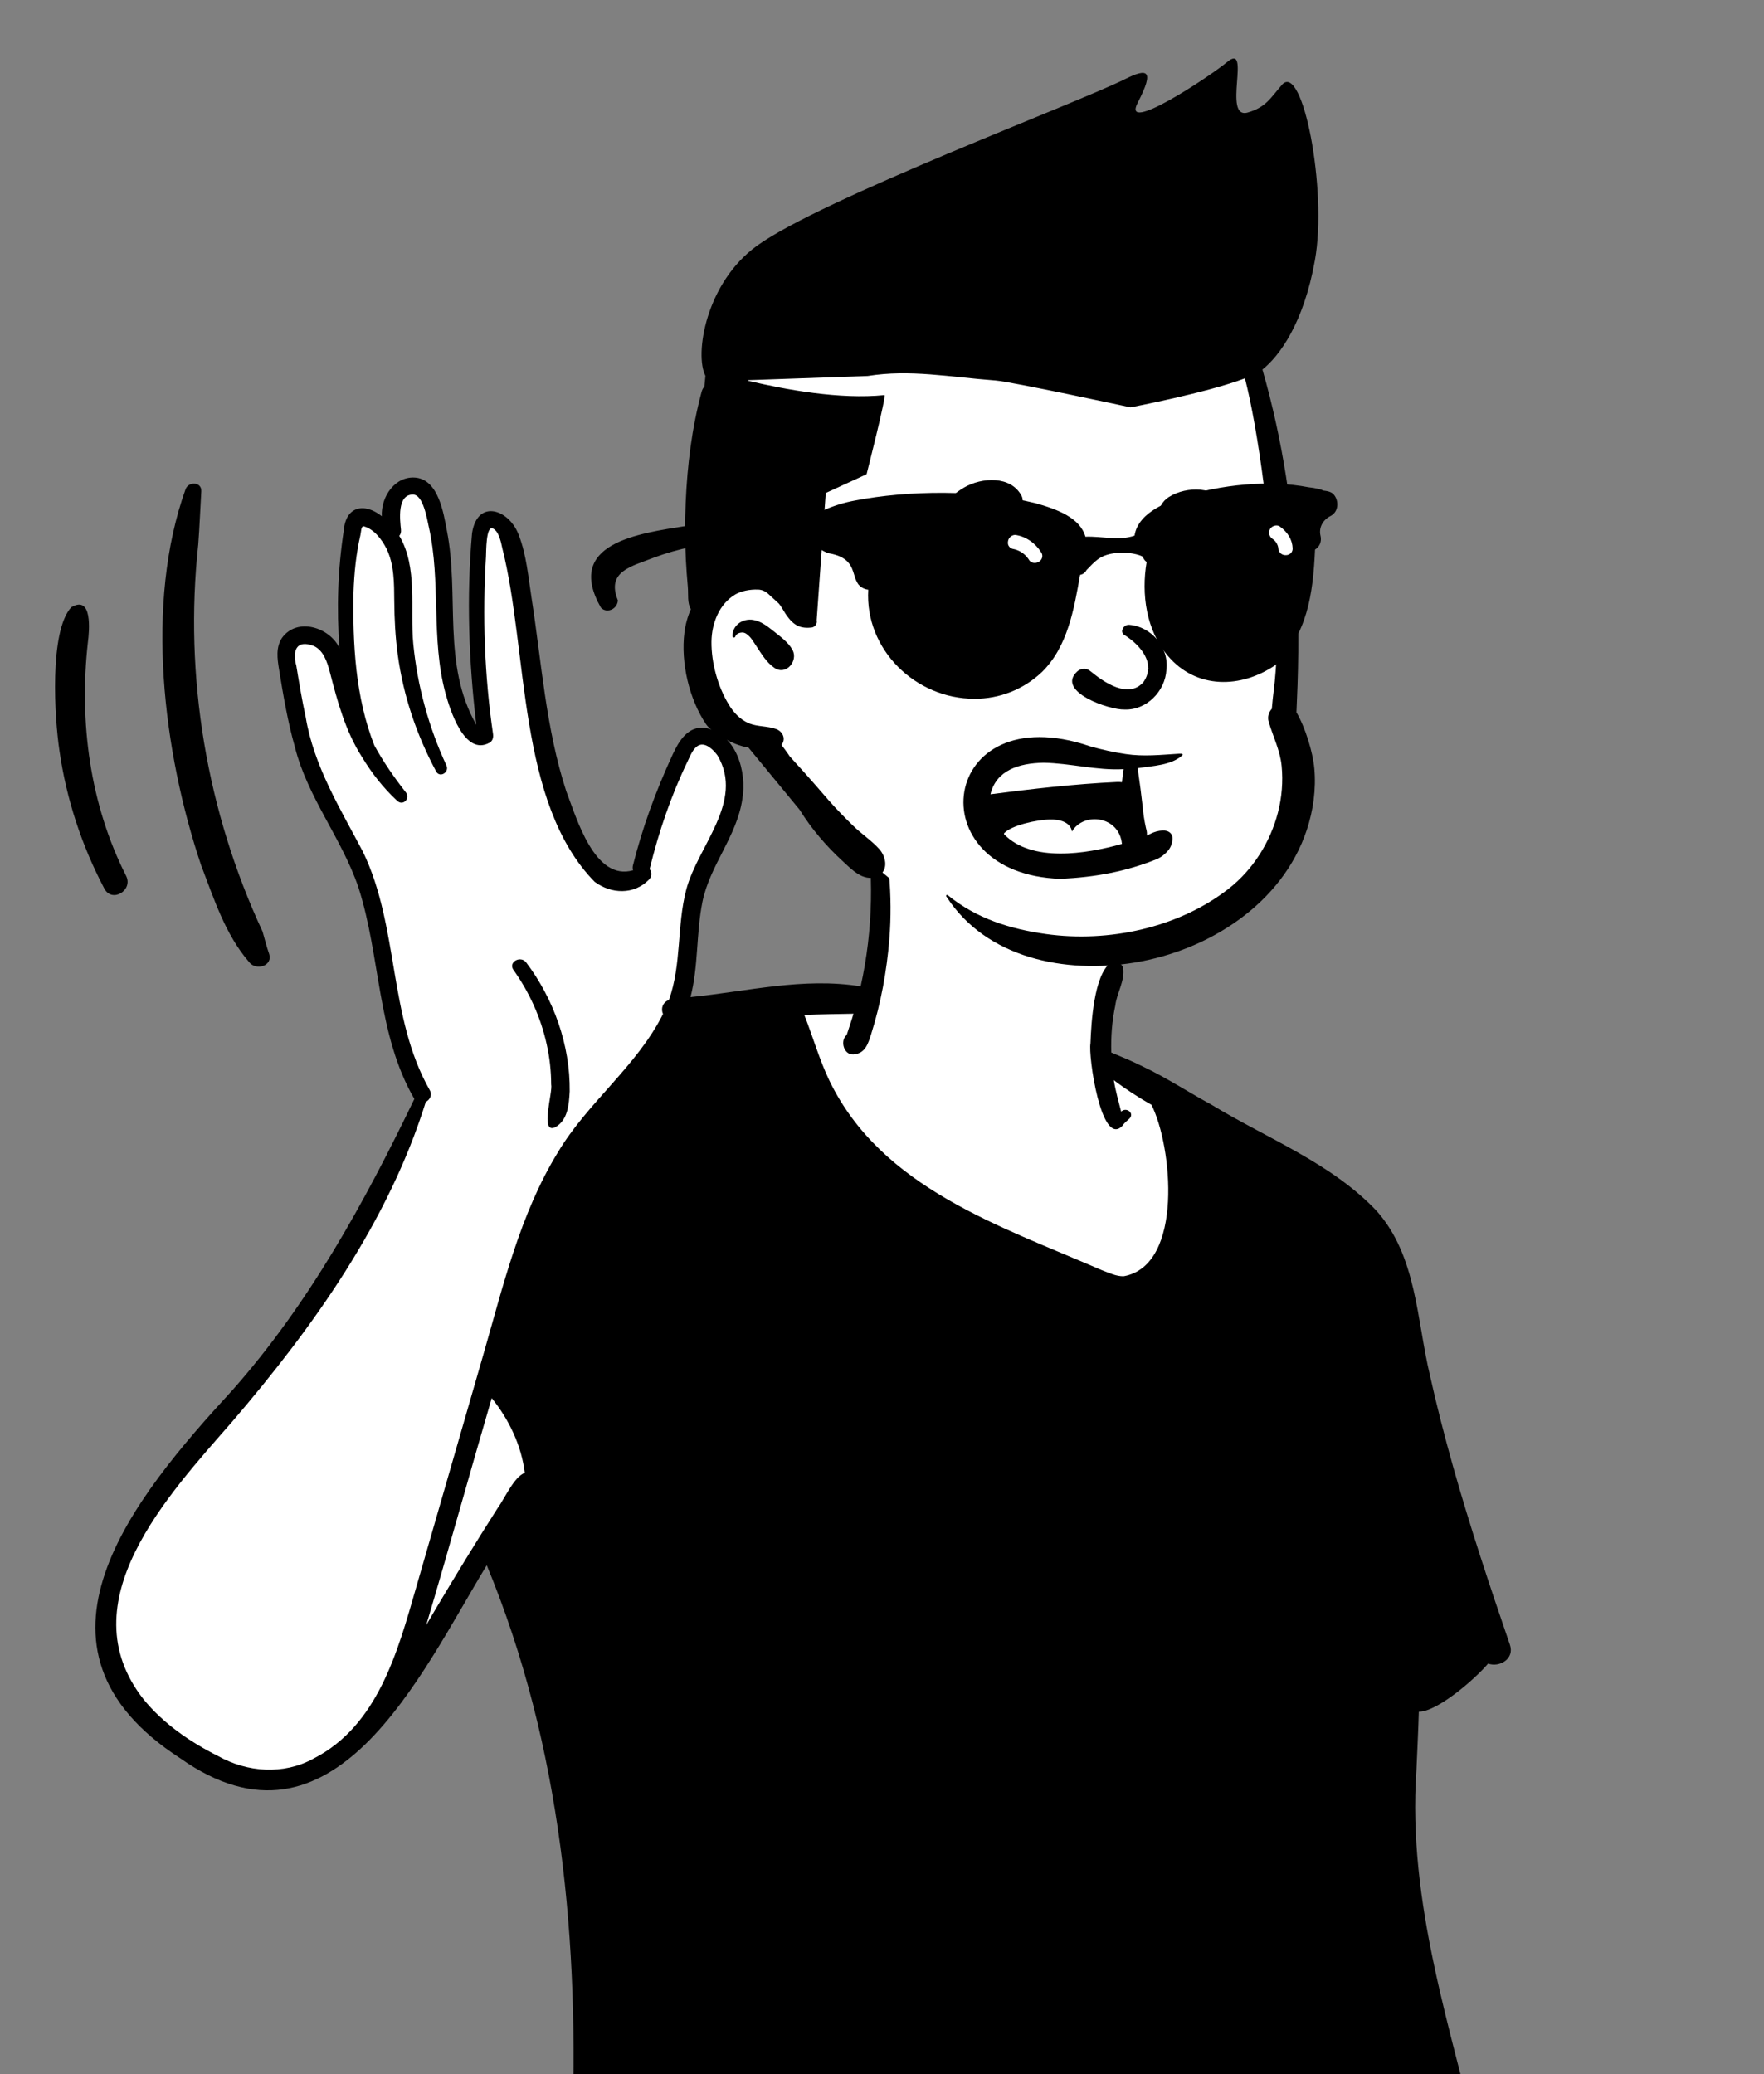 <svg width="148" height="174" xmlns="http://www.w3.org/2000/svg" xmlns:xlink="http://www.w3.org/1999/xlink" xml:space="preserve" overflow="hidden"><rect width="100%" height="100%" fill="#808080" stroke="none"/><defs><clipPath id="clip0"><rect x="566" y="123" width="148" height="174"/></clipPath></defs><g clip-path="url(#clip0)" transform="translate(-566 -123)"><path d="M53.781 73.251C53.781 73.251 50.259 76.698 47 68.081 43.898 59.88 43.59 42.433 41.259 43.449 39.3 44.302 39.859 52.189 40.247 57.329 40.421 59.636 40.742 61.41 40.472 61.712 40.125 62.099 37.812 60.973 37.482 53.859 37.152 46.745 37.385 40.725 34.684 40.667 32.802 40.626 32.661 43.533 33.061 44.504 33.174 44.779 32.673 44.922 32.49 44.688 31.749 43.738 30.477 42.521 29.711 44.1 29.088 45.383 28.965 52.648 29.093 56.262 29.103 56.538 28.717 56.616 28.62 56.357 28.015 54.748 27.145 52.705 25.127 53.243 21.77 54.138 26.545 66.021 26.545 66.021 26.545 66.021 31.379 73.087 31.79 78.684 32.426 87.345 35.511 91.695 35.511 91.695 35.511 91.695 27.519 110.752 18.388 119.178 11.842 125.218 5.007 137.048 11.559 143.121 17.237 148.384 22.996 150.91 28.03 147.304 32.614 144.02 39.186 132.429 40.669 129.891 40.81 129.649 41.157 129.639 41.311 129.873 43.162 132.69 51.763 147.742 49.397 181.109 48.761 190.082 46.053 200.097 43.68 211.88 43.568 212.437 43.917 212.982 44.468 213.116L48.049 213.987C48.049 213.987 47.367 227.81 51.42 247.194 54.827 263.485 61.875 283.654 72.562 303.347 72.562 303.347 73.738 304.156 72.924 306.086 72.11 308.016 63.777 365.551 69.402 382.286 69.402 382.286 63.822 396.589 58.912 409.934 55.154 420.151 51.776 429.264 53.247 430.427L53.877 431.529C53.877 431.529 42.633 449.463 47.146 453.725 50.043 456.461 52.158 454.952 57.056 459.476 61.954 464 67.304 470.4 85.71 468.087 85.71 468.087 90.945 467.884 89.697 462.645 88.449 457.406 91.145 461.248 96.182 462.416 101.601 463.672 117.272 464.992 117.267 460.489 117.265 458.19 114.866 456.728 112.184 455.415 107.699 453.219 101.64 451.785 98.962 450.073 94.682 447.337 84.161 442.378 85.2 431.661L86.094 431.562C87.217 431.438 88.051 430.463 87.999 429.335 87.731 423.524 87.202 406.682 89.696 400.298 98.962 376.581 121.526 346.41 121.683 344.922 122.673 335.533 114.506 300.842 112.333 292.899 112.333 292.899 122.669 271.703 125.059 258.162 125.107 257.889 125.481 257.847 125.59 258.102L127.629 262.887C127.629 262.887 125.937 264.745 126.833 268.719 127.729 272.693 130.395 273.848 129.02 279.588 128.035 283.702 120.861 285.194 124.389 286.442 126.119 287.054 128.755 284.701 129.978 283.27 130.128 283.094 130.768 283.652 130.69 283.869 130.278 285.011 129.415 286.351 128.772 286.673 127.772 287.174 122.635 288.664 124.771 289.826 126.828 290.945 126.644 290.912 126.644 290.912 126.644 290.912 126.12 292.336 129.064 292.267 129.708 292.252 130.216 292.418 130.174 292.683 130.053 293.46 130.994 294.06 131.618 294.155 133.491 294.44 135.923 293.489 137.75 292.345 140.716 290.486 141.328 289.071 141.66 286.175 142.138 282.002 142.672 273.999 142.08 273.043 141.488 272.087 138.127 265.009 136.61 260.156 135.017 255.057 128.518 228.612 128.518 228.612L128.762 220.666C128.762 220.666 125.603 191.233 124.422 186.327 123.241 181.421 115.951 155.75 117.729 143.495L124.995 138.212C124.995 138.212 119.198 120.278 118.135 112.005 117.072 103.732 115.984 102.135 108.069 97.644 100.155 93.153 92.941 90.027 92.328 88.648 91.715 87.27 93.467 81.645 93.467 81.645 93.467 81.645 97.847 72.395 87.683 68.118 76.773 63.528 72.671 66.107 73.46 69.66 75.277 77.838 72.978 83.704 72.978 83.704L57.001 84.527C57.001 84.527 58.147 77.766 58.192 75.622 58.237 73.475 62.545 68.005 61.519 64.396 60.807 61.892 59.324 60.624 57.493 62.781 55.79 64.79 53.781 73.251 53.781 73.251Z" fill="#FFFFFF" transform="matrix(1 0 0 1.001 566 123)"/><path d="M112.561 292.899C114.337 289.222 117.419 282.423 119.304 277.164 125.709 258.481 128.713 240.473 128.37 224.041 128.37 224.024 128.019 214.518 127.846 212.727 127.825 212.509 127.443 211.25 127.247 211.154 127.051 211.058 125.185 211.637 124.999 211.753 115.398 217.763 104.138 217.743 93.605 217.747 76.108 217.64 62.277 216.899 49.024 214.3 48.835 214.263 48.122 214.249 47.975 214.375 47.828 214.501 47.892 216.429 47.9 216.623 48.907 241.35 54.679 266.556 67.531 292.674 72.176 302.115 72.978 304.466 73.001 304.737 73.076 305.636 72.372 307.915 72.327 308.184 68.575 330.631 66.889 353.057 68.056 375.168 68.103 376.045 69.261 380.283 69.33 381.387 69.349 381.685 69.63 382.286 66.782 389.779 64.36 396.152 52.696 426.193 52.696 426.193 52.457 426.914 52.396 429.789 53.22 430.389 53.265 430.422 56.85 431.926 56.891 431.962 58.593 433.472 70.641 435.092 74.724 435.708 75.553 435.833 76.564 435.88 77.147 435.278 78.584 433.794 80.643 432.037 81.992 431.513 83.341 430.989 84.899 431.08 86.577 431.146 87.455 431.18 87.798 430.294 87.761 429.416 87.616 425.956 87.697 418.06 87.911 414.281 87.953 413.467 88.772 405.955 89.185 400.719 91.667 394.993 99.58 380.493 100.499 378.765 107.671 365.846 112.621 356.912 120.205 346.921 120.281 346.821 121.697 344.799 121.704 344.673 121.897 341.195 121.578 337.254 120.955 333.659 116.243 306.648 112.446 293.139 112.561 292.899Z" fill="#FFFFFF" transform="matrix(1 0 0 1.001 566 123)"/><path d="M142.722 273.84C142.387 271.957 141.31 270.304 140.505 268.599 136.256 259.545 134.402 249.648 132.085 239.985 131.281 236.631 130.49 233.181 129.292 229.917 129.299 228.661 129.283 227.404 129.245 226.148 130.286 224.82 129.624 221.635 129.581 219.971 129.316 216.534 129.038 213.088 128.702 209.661 127.77 199.96 126.459 190.274 124.279 180.768 121.767 170.103 118.065 159.463 118.839 148.354 118.91 146.717 118.993 145.085 119.041 143.453 120.612 143.459 123.817 140.655 124.85 139.423 125.792 139.763 127.095 139.042 126.681 137.837 124.977 132.882 123.325 127.916 121.904 122.871 121.196 120.355 120.543 117.822 119.975 115.271 118.854 110.586 118.87 105.292 115.516 101.5 111.706 97.465 106.319 95.422 101.645 92.582 99.742 91.554 97.868 90.319 95.943 89.41 95.048 88.959 94.233 88.626 93.238 88.208 93.201 86.886 93.297 85.563 93.574 84.268 93.705 83.2 94.383 82.219 94.235 81.137 94.14 80.704 93.536 80.432 93.161 80.7 91.78 81.757 91.552 85.737 91.49 87.446 91.29 88.441 92.39 96.217 94.171 94.349 94.331 94.106 94.555 93.932 94.768 93.742 95.204 93.275 94.489 92.749 94.064 93.162 93.844 92.286 93.592 91.415 93.449 90.522 94.407 91.257 95.53 91.976 96.61 92.593 98.352 96.039 99.33 106.016 94.302 106.954 93.688 106.994 93.009 106.656 92.427 106.441 83.899 102.748 73.962 99.547 69.61 90.608 68.777 88.908 68.206 86.892 67.483 85.061 68.858 85.001 70.233 84.981 71.609 84.957 71.436 85.557 71.225 86.144 71.039 86.739 70.466 87.194 70.775 88.434 71.614 88.367 72.596 88.289 72.83 87.482 73.094 86.656 73.906 84.078 74.398 81.4 74.617 78.707 74.909 75.067 74.559 71.44 73.699 67.897 73.511 67.121 72.38 67.458 72.518 68.223 73.349 72.987 73.267 77.94 72.21 82.663 67.376 81.885 62.714 83.092 57.934 83.564 58.606 80.97 58.402 78.252 58.929 75.608 59.541 72.539 61.828 70.086 62.28 66.98 62.683 64.66 61.767 61.466 59.144 60.999 57.713 60.831 56.958 62.11 56.439 63.23 55.743 64.73 55.107 66.264 54.544 67.819 53.986 69.361 53.51 70.93 53.105 72.519 53.065 72.674 53.076 72.814 53.119 72.934 49.886 73.871 48.38 68.574 47.508 66.302 45.789 61.041 45.438 55.48 44.587 50.043 44.328 48.37 44.162 46.496 43.55 44.91 42.795 42.713 40.063 41.725 39.605 44.684 39.131 50.032 39.33 55.42 39.962 60.744 37.056 55.657 38.579 49.922 37.489 44.446 37.211 42.963 36.782 40.268 34.921 40.034 33.148 39.837 31.946 41.638 32.036 43.262 30.527 42.073 29.007 42.469 28.848 44.432 28.341 47.695 28.232 51.005 28.483 54.319 27.682 52.588 24.94 51.692 23.662 53.458 23.133 54.25 23.265 55.191 23.409 56.079 23.764 58.268 24.136 60.463 24.74 62.599 25.804 66.839 28.678 70.264 30.07 74.364 31.946 80.184 31.625 86.701 34.765 92.1 30.58 100.772 25.916 109.276 19.488 116.52 11.151 125.566 0.81 138.101 15.11 147.346 27.999 156.443 35.257 140.354 40.839 131.177 47.147 146.39 48.638 162.938 47.981 179.266 47.774 187.836 45.517 196.121 43.698 204.449 43.229 206.618 42.789 208.794 42.444 210.987 42.256 211.77 42.215 212.57 42.42 213.356 42.492 213.842 42.99 214.111 43.467 214.105 44.71 214.452 45.959 214.767 47.213 215.054 45.48 246.898 58.147 277.475 71.987 305.509 66.925 329.383 65.51 353.988 67.056 378.323 67.177 379.884 67.132 381.574 67.806 383.01 63.186 395.371 58.554 407.727 53.929 420.086 53.18 422.087 52.393 424.073 51.641 426.072 50.823 428.056 50.824 430.523 52.782 431.838 49.945 438.036 39.944 451.586 48.95 456.352 50.639 457.114 52.338 457.738 53.935 458.699 57.146 460.491 59.419 463.431 62.292 465.654 65.299 467.88 69.272 468.485 72.871 469.129 78.273 470.06 84.321 470.573 89.273 467.781 91.234 466.53 90.827 463.921 90.256 461.996 97.462 464.401 105.213 465.344 112.739 464.056 114.548 463.748 117.229 463.204 117.739 461.083 118.4 457.148 111.343 454.284 108.405 453.052 108.26 452.821 107.99 452.677 107.627 452.749 100.349 450.118 92.903 446.721 88.299 440.205 86.596 437.822 85.623 435.189 86.27 432.309 89.283 432.336 89.043 430.011 88.892 427.746 88.878 426.488 88.868 425.23 88.863 423.972 88.795 416.153 89.027 408.225 90.63 400.573 99.689 381.552 110.184 363.13 122.421 345.97 124.404 342.348 121.522 330.103 120.813 325.657 118.761 314.81 116.434 304.013 113.811 293.291 113.969 292.84 114.11 292.395 114.218 291.93 115.2 291.538 115.351 290.231 115.814 289.375 116.297 288.285 116.766 287.188 117.225 286.087 120.747 277.645 123.518 268.892 125.528 259.968 125.916 260.988 126.174 262.171 126.866 263.012 125.432 265.09 125.424 267.935 126.298 270.237 126.877 271.714 128 272.917 128.532 274.399 129.361 276.743 128.711 279.543 127.01 281.339 126.179 282.291 125.101 282.924 124.013 283.532 122.946 284.224 122.104 285.594 123.197 286.697 124.79 288.468 128.7 285.706 129.831 284.318 129.165 285.904 127.799 286.498 126.26 286.985 125.304 287.299 123.323 287.933 123.598 289.283 123.766 290.104 124.947 290.834 125.941 291.014 125.343 292.972 128.003 292.807 129.253 292.852 129.656 297.301 137.776 293.657 139.688 291.971 141.035 290.796 141.873 288.733 141.96 286.92 142.488 286.361 142.265 284.257 142.358 283.421 142.331 280.219 143.19 277.029 142.722 273.84ZM26.282 147.393C23.784 148.757 20.76 148.541 18.311 147.175 15.959 145.996 13.721 144.463 12.044 142.413 5.642 134.273 14.139 125.263 19.468 119.161 26.269 111.233 32.581 102.41 35.722 92.351 36.066 92.174 36.293 91.765 36.041 91.334 32.568 85.216 33.497 77.686 30.457 71.397 28.545 67.76 26.336 64.222 25.648 60.097 25.34 58.677 25.1 57.244 24.865 55.81 24.52 54.571 24.838 53.572 26.31 54.131 27.139 54.492 27.454 55.491 27.666 56.292 28.309 58.77 28.964 61.239 30.358 63.423 31.18 64.784 32.157 66.036 33.332 67.12 33.824 67.574 34.444 66.905 34.049 66.403 33.073 65.163 32.162 63.851 31.403 62.461 29.819 58.441 29.583 53.952 29.659 49.676 29.713 48.042 29.874 46.41 30.244 44.817 30.302 44.567 30.288 44.131 30.491 44.103 31.362 44.317 32.033 45.202 32.424 45.977 33.087 47.326 33.066 48.892 33.079 50.36 33.092 51.878 33.167 53.383 33.373 54.889 33.846 58.338 34.951 61.585 36.591 64.651 36.899 65.226 37.724 64.721 37.455 64.146 35.97 60.964 35.009 57.439 34.673 53.943 34.391 51.009 35.072 47.547 33.501 44.905 33.608 44.782 33.666 44.611 33.643 44.393 33.557 43.589 33.298 41.427 34.656 41.449 35.52 41.463 35.833 43.531 35.98 44.173 37.01 48.74 36.145 53.539 37.37 58.078 37.742 59.452 38.965 63.401 41.064 62.249 41.342 62.097 41.407 61.796 41.365 61.51 40.644 56.597 40.472 51.591 40.775 46.637 40.797 46.286 40.763 44.022 41.35 44.289 41.862 44.522 42.035 45.448 42.14 45.929 44.322 54.543 43.39 67.281 49.896 73.906 51.294 74.931 53.182 75.008 54.444 73.724 54.736 73.427 54.697 73.077 54.504 72.838 55.263 69.734 56.294 66.691 57.687 63.813 57.902 63.369 58.161 62.656 58.654 62.453 59.238 62.212 59.892 62.883 60.202 63.318 62.487 67.191 58.521 70.915 57.573 74.574 56.778 77.602 57.194 80.84 56.121 83.806 55.594 83.99 55.425 84.561 55.629 84.976 53.431 89.364 49.309 92.381 46.806 96.574 43.632 101.742 42.205 107.804 40.539 113.571 38.667 120.053 36.795 126.536 34.923 133.019 33.373 138.4 31.695 144.646 26.282 147.393ZM36.433 135.045C36.209 135.426 35.986 135.808 35.763 136.191 37.648 129.866 39.399 123.504 41.256 117.171 42.711 118.969 43.749 121.149 44.032 123.441 43.154 123.713 42.327 125.618 41.757 126.383 39.932 129.238 38.165 132.13 36.433 135.045ZM73.351 308.176C78.446 318.056 83.932 327.73 89.598 337.292 88.277 337.659 86.743 340.29 87.534 341.513 84.81 344.163 82.865 347.74 81.084 351.058 76.443 359.695 73.054 368.917 69.632 378.087 69.571 377.121 69.513 376.155 69.462 375.188 68.28 352.797 69.655 330.286 73.351 308.176ZM54.181 432.627C60.115 434.837 66.297 436.031 72.555 436.811 69.953 444.718 76.671 451.871 82.935 455.738 66.017 461.186 59.427 455.662 49.838 442.299 51.364 439.107 52.812 435.889 54.181 432.627ZM89.678 444.561C93.922 448.943 99.535 451.873 105.423 453.354 98.336 455.365 90.746 454.065 83.73 452.333 82.665 452.04 81.583 451.781 80.536 451.426 78.868 449.969 77.424 448.226 76.34 446.294 74.598 443.45 74.332 440.126 74.452 436.857 74.926 436.784 75.382 436.767 75.854 436.766 76.08 436.881 76.354 436.889 76.619 436.709 78.726 435.315 80.772 433.909 82.737 432.307 83.33 432.33 83.924 432.342 84.517 432.341 83.216 436.904 86.571 441.485 89.678 444.561ZM86.806 413.732C86.498 419.208 86.66 424.692 86.769 430.168 86.03 430.302 85.256 430.246 84.51 430.313 85.391 428.682 84.905 426.679 84.87 424.913 84.756 419.859 85.6 414.835 87.07 410.001 86.958 411.244 86.872 412.488 86.806 413.732ZM118.281 276.755C116.697 281.17 114.985 285.552 112.944 289.778 109.37 275.468 105.257 261.289 100.428 247.349 100.05 246.24 98.305 246.697 98.656 247.837 107.307 276.114 114.653 304.839 119.735 333.981 120.338 337.455 120.571 340.979 120.376 344.498 112.364 355.053 105.663 366.563 99.24 378.135 91.152 393.336 81.054 409.271 82.381 427.177 82.748 429.224 81.755 429.873 80.273 431.013 78.725 432.286 77.32 433.671 75.887 435.062 75.122 434.892 74.466 434.45 73.69 434.317 70.985 433.859 68.261 433.513 65.57 432.971 62.437 432.248 56.235 431.278 53.914 429.218 53.482 428.565 53.817 427.65 54.038 426.981 56.03 421.276 58.25 415.652 60.331 409.979 67.8 391.073 73.644 371.444 82.645 353.186 84.5 349.448 86.869 345.959 88.467 342.099 90.138 342.317 90.202 340.245 90.693 339.131 91.513 341.381 94.405 340.189 93.462 338.272 84.55 323.281 76.017 308.033 68.733 292.175 57.494 268.066 49.825 242.065 48.738 215.388 63.595 218.301 78.806 219.272 93.929 219.366 105 219.361 116.81 218.781 126.449 212.747 126.813 216.511 127 220.291 127.384 224.051 127.753 241.843 124.054 259.91 118.281 276.755ZM129.647 291.597C128.924 291.504 128.201 291.533 127.45 291.438 127.327 291.435 127.208 291.413 127.092 291.371 127.115 291.366 127.138 291.361 127.161 291.356 128.138 289.24 132.14 288.95 133.721 286.958 133.99 287.357 134.309 287.718 134.677 288.021 133.819 288.393 133.021 289.002 132.277 289.49 131.376 290.081 130.244 290.654 129.647 291.597ZM141.164 279.307C140.93 281.57 140.675 283.884 140.966 286.15 140.697 286.908 140.879 287.815 140.52 288.574 140.203 289.41 139.543 289.986 138.891 290.573 137.281 291.984 133.84 293.415 131.694 293.345 130.772 293.227 131.062 292.523 131.609 292.079 133.028 290.907 134.843 290.178 136.068 288.777 138.358 289.644 137.914 281.2 137.803 279.873 137.741 278.449 137.706 277.024 137.892 275.607 138.076 274.208 138.503 272.877 139.005 271.564 139.248 270.928 138.26 270.336 137.833 270.882 134.468 275.702 137.896 281.972 136.055 287.26 134.359 286.262 134.267 283.763 134.239 281.995 134.2 279.458 133.973 276.989 133.167 274.566 131.694 270.315 128.594 266.03 131.227 261.573 131.393 261.149 130.82 260.739 130.458 260.982 129.02 261.944 128.667 264.135 128.705 265.752 128.908 270.068 131.925 273.599 132.399 277.881 132.832 280.691 132.031 283.711 133.355 286.338 132.155 287.058 130.95 287.787 129.591 288.181 128.49 288.556 127.404 288.989 126.619 289.864 126.186 289.659 125.699 289.561 125.289 289.289 124.876 289.016 124.884 289.054 125.29 288.804 125.575 288.628 125.885 288.496 126.198 288.381 130.884 287.247 132.173 283.934 131.17 279.475 131.05 279.006 130.329 279.106 130.329 279.589 130.33 280.34 130.364 281.105 130.332 281.86 129.219 283.077 127.924 284.147 126.542 285.042 126.207 285.228 124.38 286.162 124.505 285.479 124.566 285.147 125.451 284.828 125.705 284.67 128.019 283.233 129.711 280.608 130.193 277.938 131.133 271.894 125.249 269.656 128.487 262.912 128.723 262.497 128.481 262.135 128.144 262.024 127.531 260.43 126.791 258.831 126.112 257.271 127.742 249.327 128.864 241.259 129.221 233.156 132.283 244.49 133.968 256.264 138.615 267.116 139.384 268.914 140.369 270.633 141.068 272.457 141.943 274.734 141.457 276.967 141.164 279.307Z" transform="matrix(1 0 0 1.001 566 123)"/><path d="M45.87 87.527C46.113 88.628 46.242 89.75 46.244 90.878 46.398 91.544 45.279 95.039 46.561 94.483 47.648 93.897 47.736 92.566 47.799 91.461 47.842 87.594 46.47 83.74 44.15 80.664 43.679 80.042 42.613 80.631 43.081 81.289 44.419 83.169 45.373 85.271 45.87 87.527Z" transform="matrix(1 0 0 1.001 566 123)"/><path d="M16.866 72.492C17.949 75.308 18.887 78.297 20.889 80.615 21.454 81.384 22.943 80.972 22.568 79.907 22.354 79.298 22.212 78.691 22.032 78.076 17.328 67.977 15.435 56.696 16.635 45.613 16.746 44.132 16.8 42.659 16.889 41.177 16.937 40.374 15.818 40.33 15.57 40.998 12.139 50.553 13.68 63.016 16.866 72.492Z" transform="matrix(1 0 0 1.001 566 123)"/><path d="M10.584 73.411C7.535 67.401 6.63 60.511 7.371 53.853 7.505 52.842 7.769 49.838 5.979 50.891 4.119 52.92 4.575 60.204 4.989 62.921 5.566 66.96 6.855 70.871 8.758 74.478 9.397 75.688 11.185 74.623 10.584 73.411Z" transform="matrix(1 0 0 1.001 566 123)"/><path d="M61.434 40.934C58.438 31.813 62.375 25.542 63.317 24.497 64.259 23.452 100.124 12.97 105.094 31.117 110.002 49.038 107.377 60.11 107.377 60.11 112.858 71.745 102.019 77.055 102.019 77.055 83.343 83.621 73.019 72.152 73.019 72.152L63.944 62.164C63.944 62.164 59.205 61.279 58.683 55.698 58.065 49.094 62.013 47.144 64.457 48.066 65.821 48.582 61.434 40.934 61.434 40.934Z" fill="#FFFFFF" transform="matrix(1 0 0 1.001 566 123)"/><path d="M110.32 21.825C111.386 15.896 109.281 5.116 107.551 7.113 106.583 8.229 106.22 8.979 104.697 9.425 102.495 10.07 105.053 3.428 102.941 5.211 101.589 6.352 94.015 11.373 95.457 8.6 96.909 5.808 96.246 5.704 94.39 6.632 90.366 8.646 68.944 16.67 63.515 20.592 59.204 23.707 58.259 29.712 59.186 31.497 59.164 31.733 59.132 32.043 59.095 32.413 58.982 32.512 58.903 32.696 58.863 32.845 58.04 35.906 57.668 38.96 57.529 42.121 57.459 43.712 57.463 45.306 57.543 46.897 57.582 47.67 57.645 48.44 57.711 49.21 57.762 49.802 57.649 50.535 57.963 51.052 57.687 51.684 57.504 52.356 57.422 53.017 57.107 55.528 57.82 58.606 59.248 60.71 59.673 61.335 61.477 62.469 62.79 62.646L67.086 67.858C68.069 69.446 69.308 70.888 70.679 72.15 71.431 72.842 72.427 73.916 73.554 73.467 74.558 73.068 74.393 71.862 73.782 71.171 73.154 70.463 72.301 69.905 71.618 69.242 70.895 68.541 70.193 67.829 69.529 67.072 68.826 66.269 68.132 65.455 67.417 64.664 67.03 64.234 66.631 63.814 66.251 63.377 66.028 63.036 65.782 62.715 65.569 62.432 65.59 62.399 65.613 62.368 65.633 62.334 65.931 61.837 65.627 61.29 65.134 61.106 64.388 60.829 63.593 60.92 62.86 60.627 62.121 60.332 61.562 59.73 61.154 59.063 60.227 57.548 59.677 55.556 59.693 53.784 59.706 52.27 60.328 50.624 61.682 49.825 62.164 49.541 62.894 49.382 63.613 49.41 63.917 49.422 64.207 49.544 64.432 49.748 64.832 50.111 65.343 50.587 65.347 50.586 65.443 50.702 65.531 50.823 65.608 50.955 66.379 52.291 66.958 52.713 68.076 52.594 68.283 52.572 68.435 52.436 68.498 52.266L68.498 52.266 68.498 52.266C68.531 52.177 68.54 52.08 68.518 51.984L69.282 41.316 72.706 39.746C72.706 39.746 74.405 33.091 74.204 33.111 70.46 33.49 65.898 32.653 62.799 31.917 62.728 31.9 62.765 31.86 62.765 31.86L72.798 31.509C76.365 30.938 79.662 31.599 83.514 31.885 84.864 31.985 94.85 34.138 94.85 34.138 94.85 34.138 101.268 32.92 104.452 31.706 105.572 36.094 106.641 44.027 107.151 52.891 107.217 54.042 107.091 55.195 107.018 56.347 106.952 57.36 106.781 58.385 106.708 59.4 106.45 59.68 106.318 60.072 106.443 60.494 106.813 61.745 107.399 62.875 107.53 64.199 107.658 65.505 107.546 66.827 107.219 68.096 106.578 70.577 105.122 72.883 103.101 74.467 98.892 77.766 92.996 79.01 87.751 78.277 84.718 77.852 81.925 76.979 79.518 75.021 79.452 74.967 79.34 75.035 79.392 75.118 82.756 80.347 89.418 81.613 95.176 80.673 101.396 79.657 107.588 75.748 109.64 69.552 110.184 67.913 110.428 66.135 110.273 64.411 110.149 63.018 109.502 60.941 108.772 59.698 109.011 54.301 109.451 43.239 105.919 30.97 105.919 30.97 105.919 30.97 105.919 30.97 107.348 29.827 109.371 27.108 110.32 21.825Z" transform="matrix(1 0 0 1.001 566 123)"/><path d="M64.845 52.851C64.356 52.461 63.838 52.065 63.207 51.955 62.335 51.802 61.449 52.379 61.458 53.313 61.459 53.449 61.659 53.477 61.695 53.344 61.773 53.06 62.203 52.963 62.431 53.029 62.571 53.069 62.682 53.163 62.788 53.257 63.058 53.494 63.23 53.808 63.427 54.103 63.877 54.781 64.306 55.524 64.989 55.982 65.952 56.624 66.984 55.391 66.496 54.475 66.139 53.812 65.428 53.317 64.845 52.851Z" transform="matrix(1 0 0 1.001 566 123)"/><path d="M-740.396-760.803C-739.984-761.628-738.613-762.748-736.729-762.936-733.13-763.296-728.062-761.857-728.062-761.857L-727.996-759.136C-727.996-759.136-736.486-757.826-739.663-758.003-740.862-758.069-740.854-759.736-740.396-760.803Z" fill="#FFFFFF" transform="matrix(1 0 0 1.001 1389 949.605)"/><path d="M-739.761-756.263C-740.141-757.077-732.271-759.295-729.835-757.779-727.398-756.263-728.16-754.195-728.16-754.195-728.16-754.195-738.409-751.857-739.761-756.263Z" fill="#FFFFFF" transform="matrix(1 0 0 1.001 1389 949.605)"/><path d="M-725.435-756.178C-725.793-756.166-726.144-756.073-726.461-755.906-726.523-755.877-726.663-755.81-726.726-755.779L-726.777-755.756C-726.76-755.927-726.775-756.1-726.822-756.265L-726.86-756.413C-726.994-757.022-727.088-757.638-727.139-758.259-727.247-759.236-727.37-760.157-727.515-761.144-727.527-761.23-727.535-761.316-727.537-761.403-726.297-761.592-724.669-761.639-723.761-762.518-723.8-762.651-723.96-762.602-724.069-762.613-725.56-762.522-727.052-762.357-728.542-762.582-729.56-762.734-730.568-762.954-731.557-763.239-744.194-767.529-746.207-752.487-733.989-752.125-731.065-752.269-728.486-752.742-725.86-753.811-725.522-753.982-725.223-754.22-724.981-754.511-724.749-754.803-724.624-755.165-724.629-755.538-724.627-755.705-724.696-755.865-724.818-755.979-724.983-756.134-725.214-756.183-725.435-756.178ZM-738.742-755.848C-738.768-755.872-738.775-755.909-738.759-755.94-738.162-756.617-735.957-757.094-734.871-757.099L-734.871-757.099C-734.164-757.116-733.196-756.917-733.062-756.094-732.067-757.763-729.095-757.392-728.868-755.053-731.918-754.196-736.435-753.495-738.742-755.848ZM-728.838-760.492C-728.848-760.387-728.857-760.297-728.865-760.226-728.998-760.242-729.131-760.248-729.265-760.244-732.846-760.079-736.513-759.655-739.899-759.214-739.424-761.204-737.552-761.822-735.443-761.857L-735.443-761.857C-733.196-761.821-730.983-761.192-728.727-761.318-728.78-761.046-728.817-760.769-728.838-760.492Z" transform="matrix(1 0 0 1.001 1389 949.605)"/><path d="M-728.665-766.316C-729.92-766.271-734.442-767.818-732.622-769.507-732.463-769.648-732.258-769.727-732.046-769.732-731.887-769.731-731.732-769.683-731.6-769.595-731.553-769.559-731.503-769.52-731.45-769.48L-731.449-769.48C-730.386-768.613-728.344-767.191-727.082-768.595-726.839-768.919-726.695-769.306-726.667-769.711L-726.695-769.696C-726.708-769.687-726.725-769.68-726.737-769.672L-726.737-769.71-726.683-769.73-726.666-769.736C-726.666-769.728-726.666-769.719-726.666-769.711L-726.64-769.726-726.622-769.737C-726.611-769.744-726.602-769.751-726.61-769.751-726.629-769.748-726.647-769.743-726.665-769.736-726.621-770.897-727.698-771.975-728.721-772.597-728.846-772.704-728.887-772.879-728.823-773.03-728.747-773.266-728.525-773.423-728.277-773.418-726.404-773.275-724.902-771.524-725.137-769.643-725.242-767.834-726.818-766.238-728.665-766.316Z" transform="matrix(1 0 0 1.001 1389 949.605)"/><path d="M-739.267-772.87C-739.933-772.869-740.423-773.427-740.706-773.977-741.002-774.546-741.171-775.171-741.203-775.811L-741.203-775.845C-741.181-776.512-741.028-777.167-740.75-777.774-740.33-778.88-738.861-779.672-738.241-778.051-737.695-776.535-737.444-774.68-738.503-773.207-738.699-772.992-738.976-772.869-739.267-772.87Z" transform="matrix(1 0 0 1.001 1389 949.605)"/><path d="M-722.865-773.17C-723.16-773.17-723.44-773.296-723.636-773.516-724.277-774.299-724.347-775.316-724.338-776.267-724.306-776.997-724.155-777.718-723.871-778.393-723.24-779.972-721.789-779.154-721.381-778.074-721.104-777.467-720.95-776.812-720.928-776.145L-720.928-776.111C-720.96-775.471-721.13-774.845-721.425-774.277-721.709-773.726-722.2-773.168-722.865-773.17L-722.865-773.17Z" transform="matrix(1 0 0 1.001 1389 949.605)"/><path d="M-744.202-779.049C-745.01-779.058-745.126-780.121-745.009-780.724-744.692-782.443-743.631-784.058-742.102-784.927-740.633-785.78-738.173-785.935-737.282-784.209-737.164-783.968-737.173-783.683-737.306-783.45-737.437-783.24-737.666-783.111-737.913-783.109-739.261-783.059-740.743-783.32-741.859-782.432-742.394-782.01-742.856-781.504-743.227-780.933-743.548-780.442-743.996-779.941-743.952-779.306-743.949-779.243-743.972-779.181-744.017-779.136-744.063-779.084-744.13-779.052-744.202-779.049Z" transform="matrix(1 0 0 1.001 1389 949.605)"/><path d="M-718.955-780.076C-719.59-780.068-719.976-780.688-720.245-781.155-720.366-781.375-720.505-781.584-720.662-781.78-721.652-782.883-723.184-783.448-724.653-783.181-725.072-783.087-725.392-783.003-725.295-782.65-725.247-782.534-725.427-782.436-725.506-782.527-726.005-783.06-725.438-783.808-724.94-784.12-724.143-784.613-723.197-784.816-722.266-784.736-720.392-784.522-717.57-783.197-717.869-780.883-717.959-780.378-718.492-780.076-718.955-780.076L-718.955-780.076Z" transform="matrix(1 0 0 1.001 1389 949.605)"/><path d="M-443.241-775.215C-448.183-775.208-452.453-779.336-452.152-784.356-452.481-784.391-452.782-784.555-452.99-784.812-453.148-785.05-453.262-785.314-453.328-785.592-453.549-786.314-453.799-787.132-455.475-787.41-456.013-787.592-456.494-787.912-456.87-788.338-461.297-788.852-466.149-788.53-470.145-787.042-472.002-786.306-474.157-785.91-473.159-783.461-473.184-782.993-473.565-782.623-474.034-782.612-474.241-782.612-474.44-782.697-474.582-782.848-474.583-782.848-474.583-782.848-474.584-782.849L-474.584-782.85C-477.642-788.245-471.473-789.068-467.404-789.705-465.107-790.196-462.758-790.413-460.41-790.36-459.304-790.313-457.882-790.383-456.934-790.087L-456.923-790.084C-456.806-790.437-456.418-790.769-455.768-791.072-454.977-791.413-454.15-791.664-453.303-791.822-448.839-792.687-442.828-792.767-438.125-791.608-436.341-791.108-434.387-790.405-433.933-788.798-432.494-788.849-431.176-788.427-429.81-788.886-429.55-790.627-427.587-791.525-425.789-792.15-422.571-793.157-418.544-793.586-415.222-792.943-414.919-792.914-414.619-792.862-414.324-792.787-414.204-792.765-414.089-792.724-413.983-792.665-413.656-792.623-413.28-792.579-413.066-792.292-412.657-791.78-412.695-790.89-413.343-790.546-414.028-790.207-414.368-789.553-414.209-788.879-414.15-788.648-414.167-788.404-414.259-788.183-414.344-787.99-414.488-787.827-414.669-787.72-414.838-783.874-415.351-780.632-417.974-778.052-420.878-776.063-424.647-776.003-427.028-778.827-428.836-780.968-429.253-783.979-428.797-786.677-428.962-786.788-429.044-786.943-429.136-787.123-429.252-787.218-429.924-787.458-430.819-787.458-431.054-787.458-431.289-787.442-431.522-787.41-432.795-787.229-433.175-786.665-433.844-785.997-433.951-785.787-434.15-785.64-434.381-785.597-434.885-782.74-435.418-779.568-437.592-777.447-439.116-776.003-441.14-775.204-443.241-775.215L-443.241-775.215Z" transform="matrix(1 0 0 1.001 1091 957.611)"/><path d="M-439.831-788.95C-440.15-788.937-440.409-788.687-440.434-788.368-440.477-788.086-440.287-787.822-440.007-787.772-439.48-787.674-439.014-787.37-438.712-786.927L-438.68-786.877C-438.452-786.465-437.823-786.536-437.613-786.929-437.517-787.105-437.528-787.321-437.643-787.485-438.124-788.253-438.924-788.829-439.831-788.95ZM-417.906-789.74C-418.125-789.737-418.328-789.623-418.445-789.438-418.6-789.161-418.517-788.811-418.255-788.632L-418.23-788.614C-417.977-788.441-417.804-788.172-417.752-787.869L-417.75-787.832C-417.743-787.498-417.459-787.233-417.126-787.251-416.964-787.247-416.807-787.309-416.691-787.423-416.589-787.534-416.537-787.682-416.548-787.832-416.575-788.537-416.957-789.184-417.624-789.654-417.707-789.711-417.806-789.741-417.906-789.74L-417.906-789.74Z" fill="#FFFFFF" transform="matrix(1 0 0 1.001 1091 957.611)"/></g></svg>